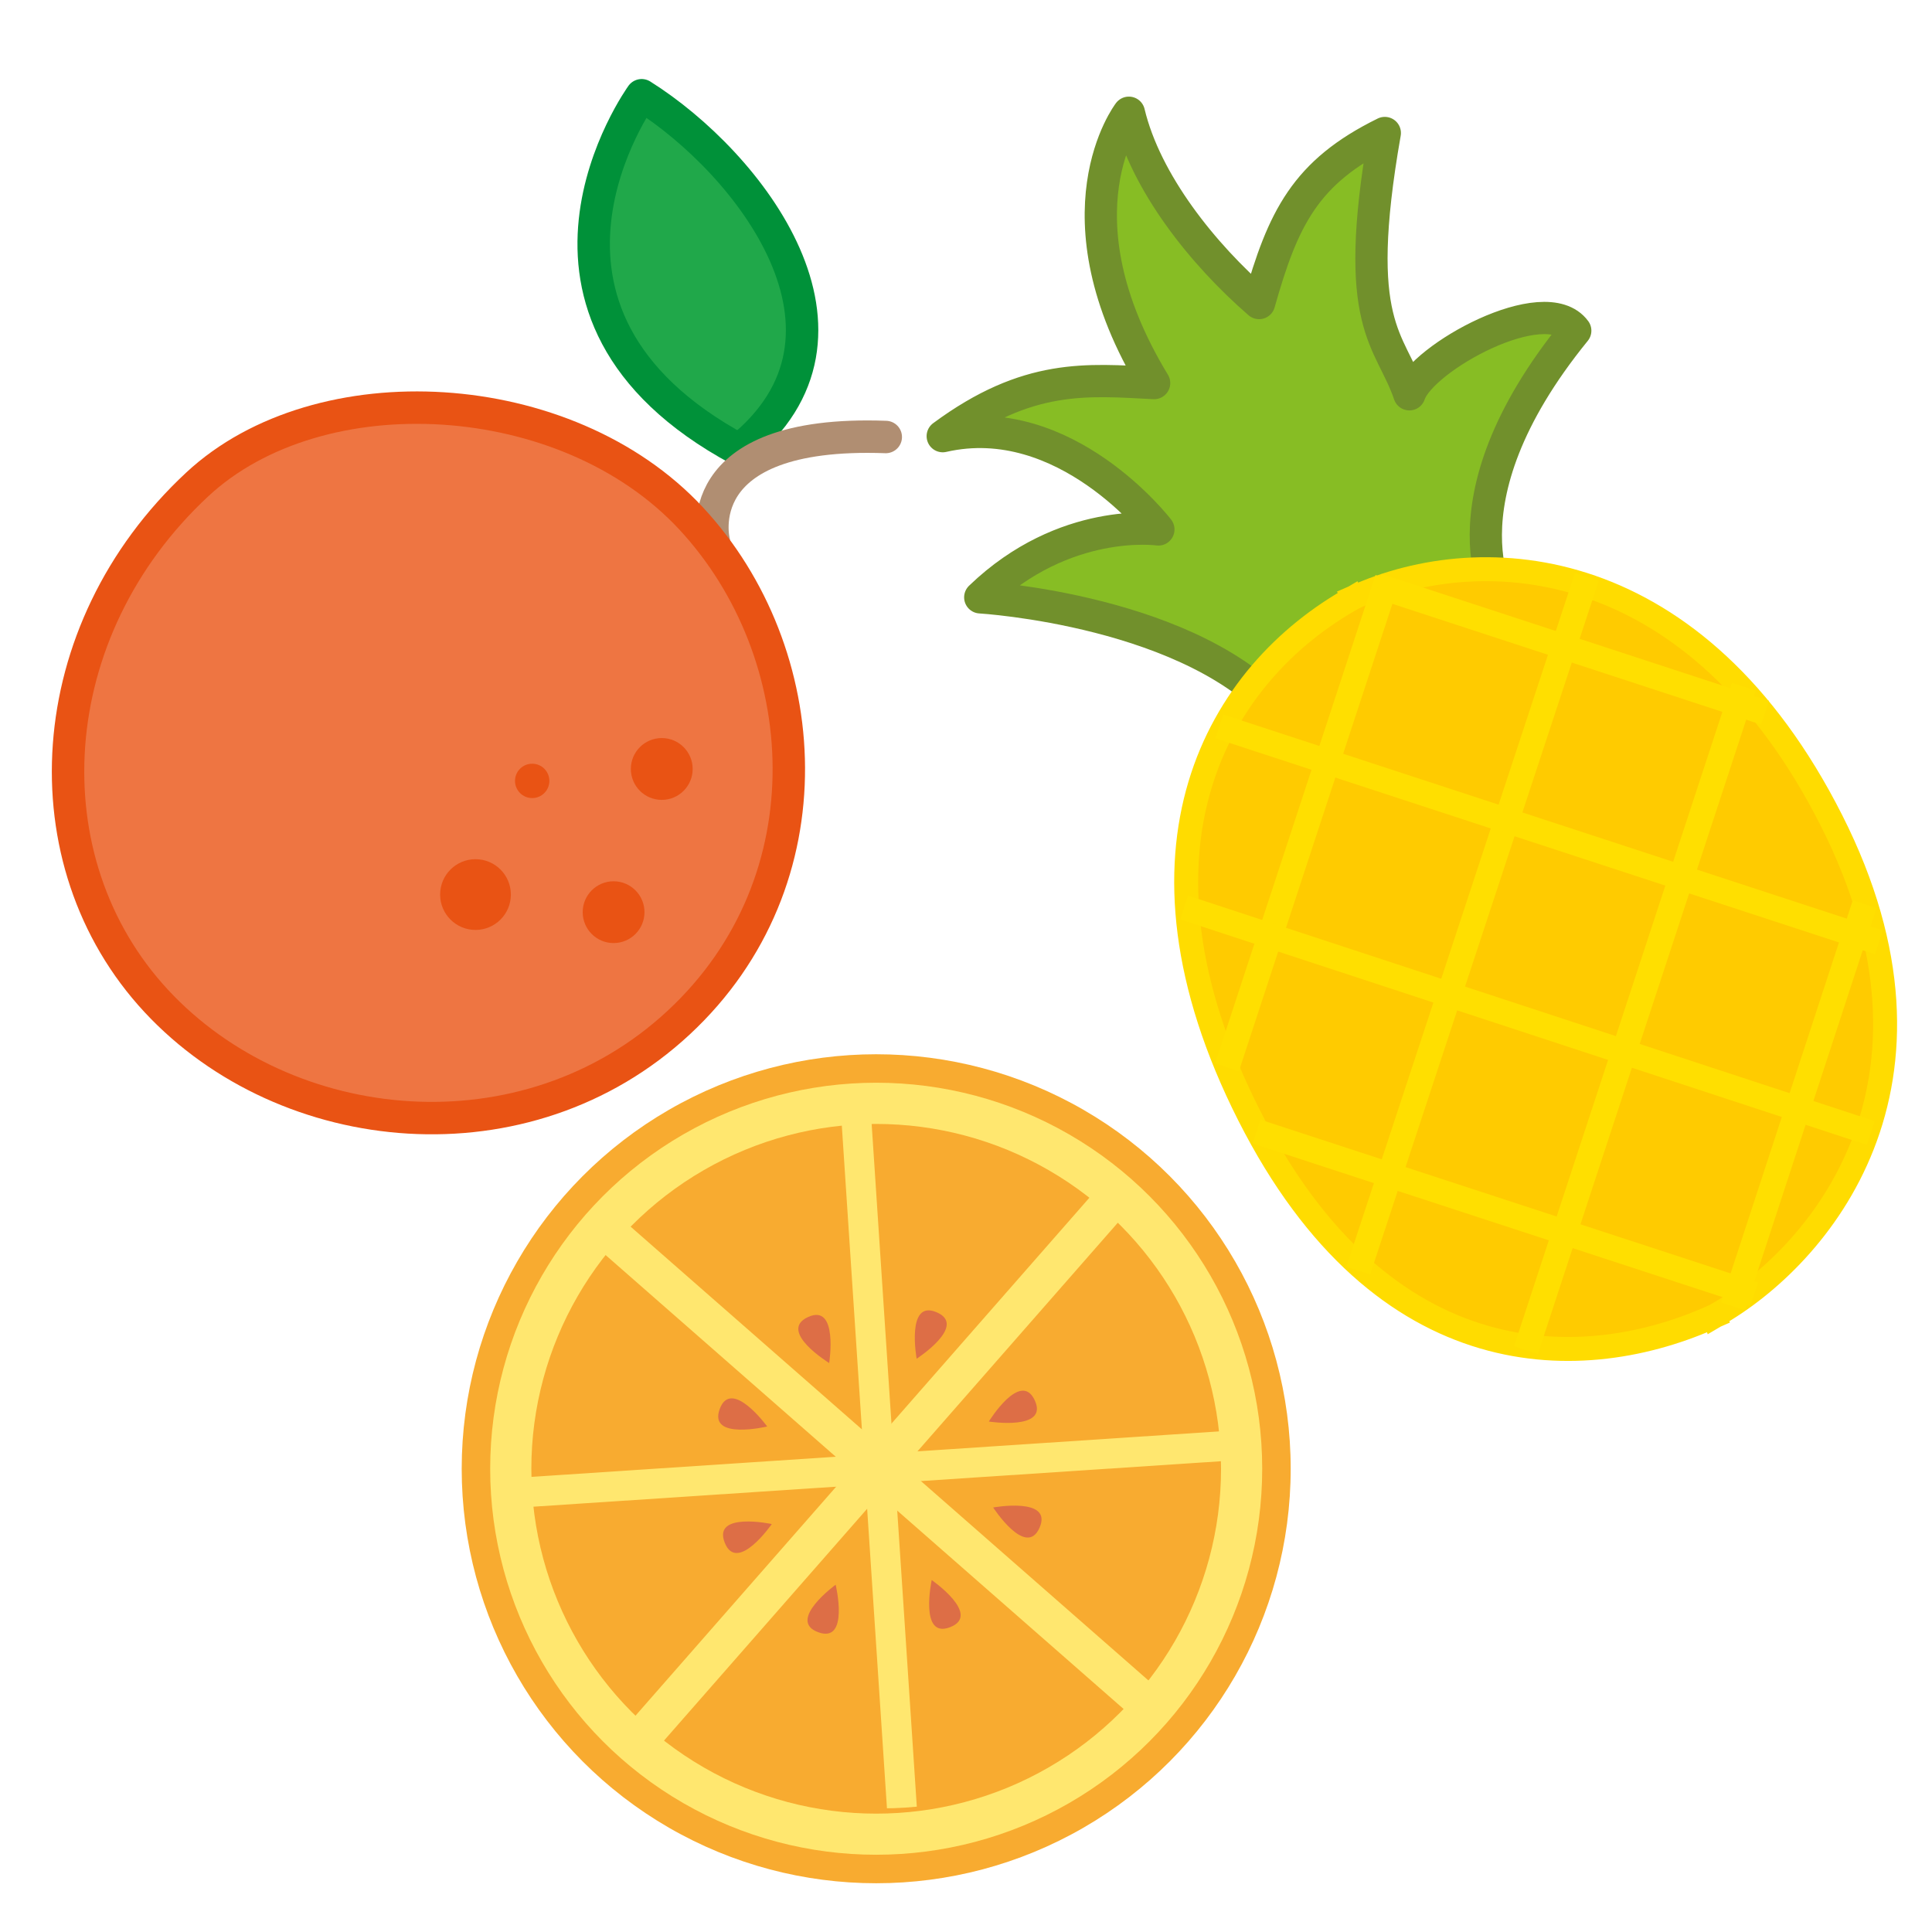 <?xml version="1.0" encoding="utf-8"?>
<!-- Generator: Adobe Illustrator 16.0.0, SVG Export Plug-In . SVG Version: 6.00 Build 0)  -->
<!DOCTYPE svg PUBLIC "-//W3C//DTD SVG 1.1//EN" "http://www.w3.org/Graphics/SVG/1.1/DTD/svg11.dtd">
<svg version="1.1" id="Layer_1" xmlns="http://www.w3.org/2000/svg" xmlns:xlink="http://www.w3.org/1999/xlink" x="0px" y="0px"
	 width="120px" height="120px" viewBox="0 0 120 120" enable-background="new 0 0 120 120" xml:space="preserve">
<g>
	<circle fill="#F8AB30" cx="54.422" cy="91.227" r="25.745"/>
	<circle fill="#FFE76F" cx="54.422" cy="91.226" r="23.976"/>
	<circle fill="#F8AB30" cx="54.422" cy="91.229" r="21.419"/>
	<g>
		<defs>
			<circle id="SVGID_1_" cx="54.418" cy="91.174" r="21.55"/>
		</defs>
		<clipPath id="SVGID_2_">
			<use xlink:href="#SVGID_1_"  overflow="visible"/>
		</clipPath>
		
			<rect x="53.71" y="58.276" transform="matrix(-0.998 0.066 -0.066 -0.998 115.143 178.167)" clip-path="url(#SVGID_2_)" fill="#FFE76F" width="1.856" height="65.408"/>
		
			<rect x="53.494" y="58.522" transform="matrix(-0.066 -0.998 0.998 -0.066 -32.995 151.577)" clip-path="url(#SVGID_2_)" fill="#FFE76F" width="1.856" height="65.408"/>
		
			<rect x="53.246" y="58.615" transform="matrix(-0.752 -0.659 0.659 -0.752 35.257 195.721)" clip-path="url(#SVGID_2_)" fill="#FFE76F" width="2.351" height="65.234"/>
		
			<rect x="53.243" y="58.556" transform="matrix(0.659 -0.752 0.752 0.659 -50.007 71.954)" clip-path="url(#SVGID_2_)" fill="#FFE76F" width="2.35" height="65.234"/>
	</g>
	<g>
		<path fill="#DD6E46" d="M51.502,84.66c0,0,0.588-3.732-1.316-2.855C48.283,82.683,51.502,84.66,51.502,84.66z"/>
		<path fill="#DD6E46" d="M57.87,98.14c0,0-0.792,3.695,1.155,2.923C60.975,100.292,57.87,98.14,57.87,98.14z"/>
	</g>
	<g>
		<path fill="#DD6E46" d="M51.904,98.429c0,0-3.054,2.224-1.088,2.95C52.783,102.103,51.904,98.429,51.904,98.429z"/>
		<path fill="#DD6E46" d="M56.935,84.393c0,0,3.172-2.052,1.249-2.883C56.26,80.678,56.935,84.393,56.935,84.393z"/>
	</g>
	<g>
		<path fill="#DD6E46" d="M61.418,88.294c0,0,3.731,0.588,2.854-1.315C63.396,85.076,61.418,88.294,61.418,88.294z"/>
		<path fill="#DD6E46" d="M47.938,94.661c0,0-3.695-0.791-2.924,1.157C45.785,97.767,47.938,94.661,47.938,94.661z"/>
	</g>
	<g>
		<path fill="#DD6E46" d="M47.652,88.602c0,0-2.223-3.053-2.949-1.087C43.979,89.481,47.652,88.602,47.652,88.602z"/>
		<path fill="#DD6E46" d="M61.687,93.632c0,0,2.053,3.174,2.885,1.249C65.403,92.957,61.687,93.632,61.687,93.632z"/>
	</g>
</g>
<path fill="#87BD24" stroke="#71902C" stroke-width="2.003" stroke-linecap="round" stroke-linejoin="round" stroke-miterlimit="10" d="
	M60.885,37.102c0,0,13.379,0.788,18.901,7.49c7.021-3.357,13.575-6.868,13.575-6.868s-4.358-6.319,4.481-17.185
	c-1.867-2.543-9.559,1.688-10.302,3.951c-1.177-3.472-3.645-4.186-1.527-16.229c-4.946,2.43-6.325,5.307-7.809,10.562
	c-3.493-3.028-7.05-7.477-8.087-11.821c0,0-4.822,6.266,1.568,16.791c-4.177-0.212-7.843-0.611-13.13,3.298
	c7.618-1.746,13.394,5.794,13.394,5.794S66.128,32.051,60.885,37.102z"/>
<path fill="#FFCB00" stroke="#FFDC00" stroke-width="1.488" stroke-miterlimit="10" d="M113.755,50.957
	c-8.343-16.497-21.529-17.542-29.662-13.844c-0.003-0.005-0.009-0.016-0.009-0.016s0.113-0.05,0.006,0.009
	c-0.112,0.055-0.006-0.007-0.006-0.007s0.006,0.009,0.009,0.016c-8.464,4.695-14.862,15.647-6.517,32.146
	c8.298,16.404,20.839,16.175,28.961,12.454c0.002,0.005,0.006,0.011,0.008,0.018c0,0-0.113,0.05-0.004-0.008
	c0.112-0.055,0.004,0.008,0.004,0.008c-0.002-0.008-0.006-0.013-0.009-0.019C113.02,78.047,122.054,67.363,113.755,50.957z"/>
<rect x="80.399" y="35.164" transform="matrix(-0.95 -0.312 0.312 -0.95 142.357 125.029)" fill="#FFDF00" width="1.556" height="31.933"/>
<rect x="90.692" y="34.725" transform="matrix(-0.95 -0.313 0.313 -0.95 160.391 140.54)" fill="#FFDF00" width="1.555" height="45.356"/>
<rect x="100.73" y="41.591" transform="matrix(-0.95 -0.312 0.312 -0.95 178.237 155.041)" fill="#FFDF00" width="1.557" height="43.37"/>
<rect x="110.959" y="55.426" transform="matrix(-0.95 -0.311 0.311 -0.95 196.551 168.547)" fill="#FFDF00" width="1.555" height="26.298"/>
<rect x="96.763" y="27.667" transform="matrix(-0.311 0.95 -0.95 -0.311 166.248 -39.794)" fill="#FFDF00" width="1.555" height="25.325"/>
<rect x="95.41" y="30.287" transform="matrix(-0.311 0.95 -0.95 -0.311 175.394 -23.428)" fill="#FFDF00" width="1.557" height="43.13"/>
<rect x="94.098" y="40.941" transform="matrix(-0.312 0.95 -0.95 -0.312 184.693 -6.985)" fill="#FFDF00" width="1.556" height="44.895"/>
<rect x="92.787" y="59.058" transform="matrix(-0.311 0.951 -0.951 -0.311 194.221 9.779)" fill="#FFDF00" width="1.556" height="32.501"/>
<path fill="none" d="M113.755,50.957C105.412,34.46,91.561,33.75,84.093,37.113c-0.003-0.005-0.009-0.016-0.009-0.016
	s-0.218,0.118-0.326,0.175c-0.114,0.055-0.338,0.16-0.338,0.16s0.006,0.011,0.009,0.017c-7.8,4.36-14.862,15.648-6.518,32.144
	c8.299,16.406,22.17,15.509,28.96,12.454c0.005,0.008,0.008,0.013,0.009,0.019c0,0,0.219-0.117,0.329-0.175
	c0.113-0.055,0.336-0.159,0.336-0.159c-0.002-0.008-0.006-0.013-0.009-0.019C113.019,78.047,122.055,67.363,113.755,50.957z"/>
<g>
	
		<path fill="#20A84A" stroke="#009139" stroke-width="2.014" stroke-linecap="round" stroke-linejoin="round" stroke-miterlimit="10" d="
		M39.854,5.916c0,0-9.766,13.492,6.061,22.021C54.848,20.794,46.565,10.134,39.854,5.916z"/>
	
		<path fill="none" stroke="#B08E72" stroke-width="2.014" stroke-linecap="round" stroke-linejoin="round" stroke-miterlimit="10" d="
		M44.342,33.659c0,0-1.834-6.973,10.675-6.516"/>
	<path fill="#EE7542" stroke="#E95314" stroke-width="2.014" stroke-miterlimit="10" d="M12.257,30.083
		c-9.79,9.099-10.618,23.409-2.545,32.095c8.075,8.685,22.972,10.144,32.444,1.336c9.477-8.807,8.506-22.992,0.764-31.321
		C35.176,23.862,19.838,23.035,12.257,30.083z"/>
	<circle fill="#E95314" cx="41.103" cy="47.762" r="1.92"/>
	<circle fill="#E95314" cx="38.111" cy="56.657" r="1.919"/>
	<circle fill="#E95314" cx="29.534" cy="55.563" r="2.197"/>
	<circle fill="#E95314" cx="33.055" cy="48.503" r="1.067"/>
</g>
</svg>
